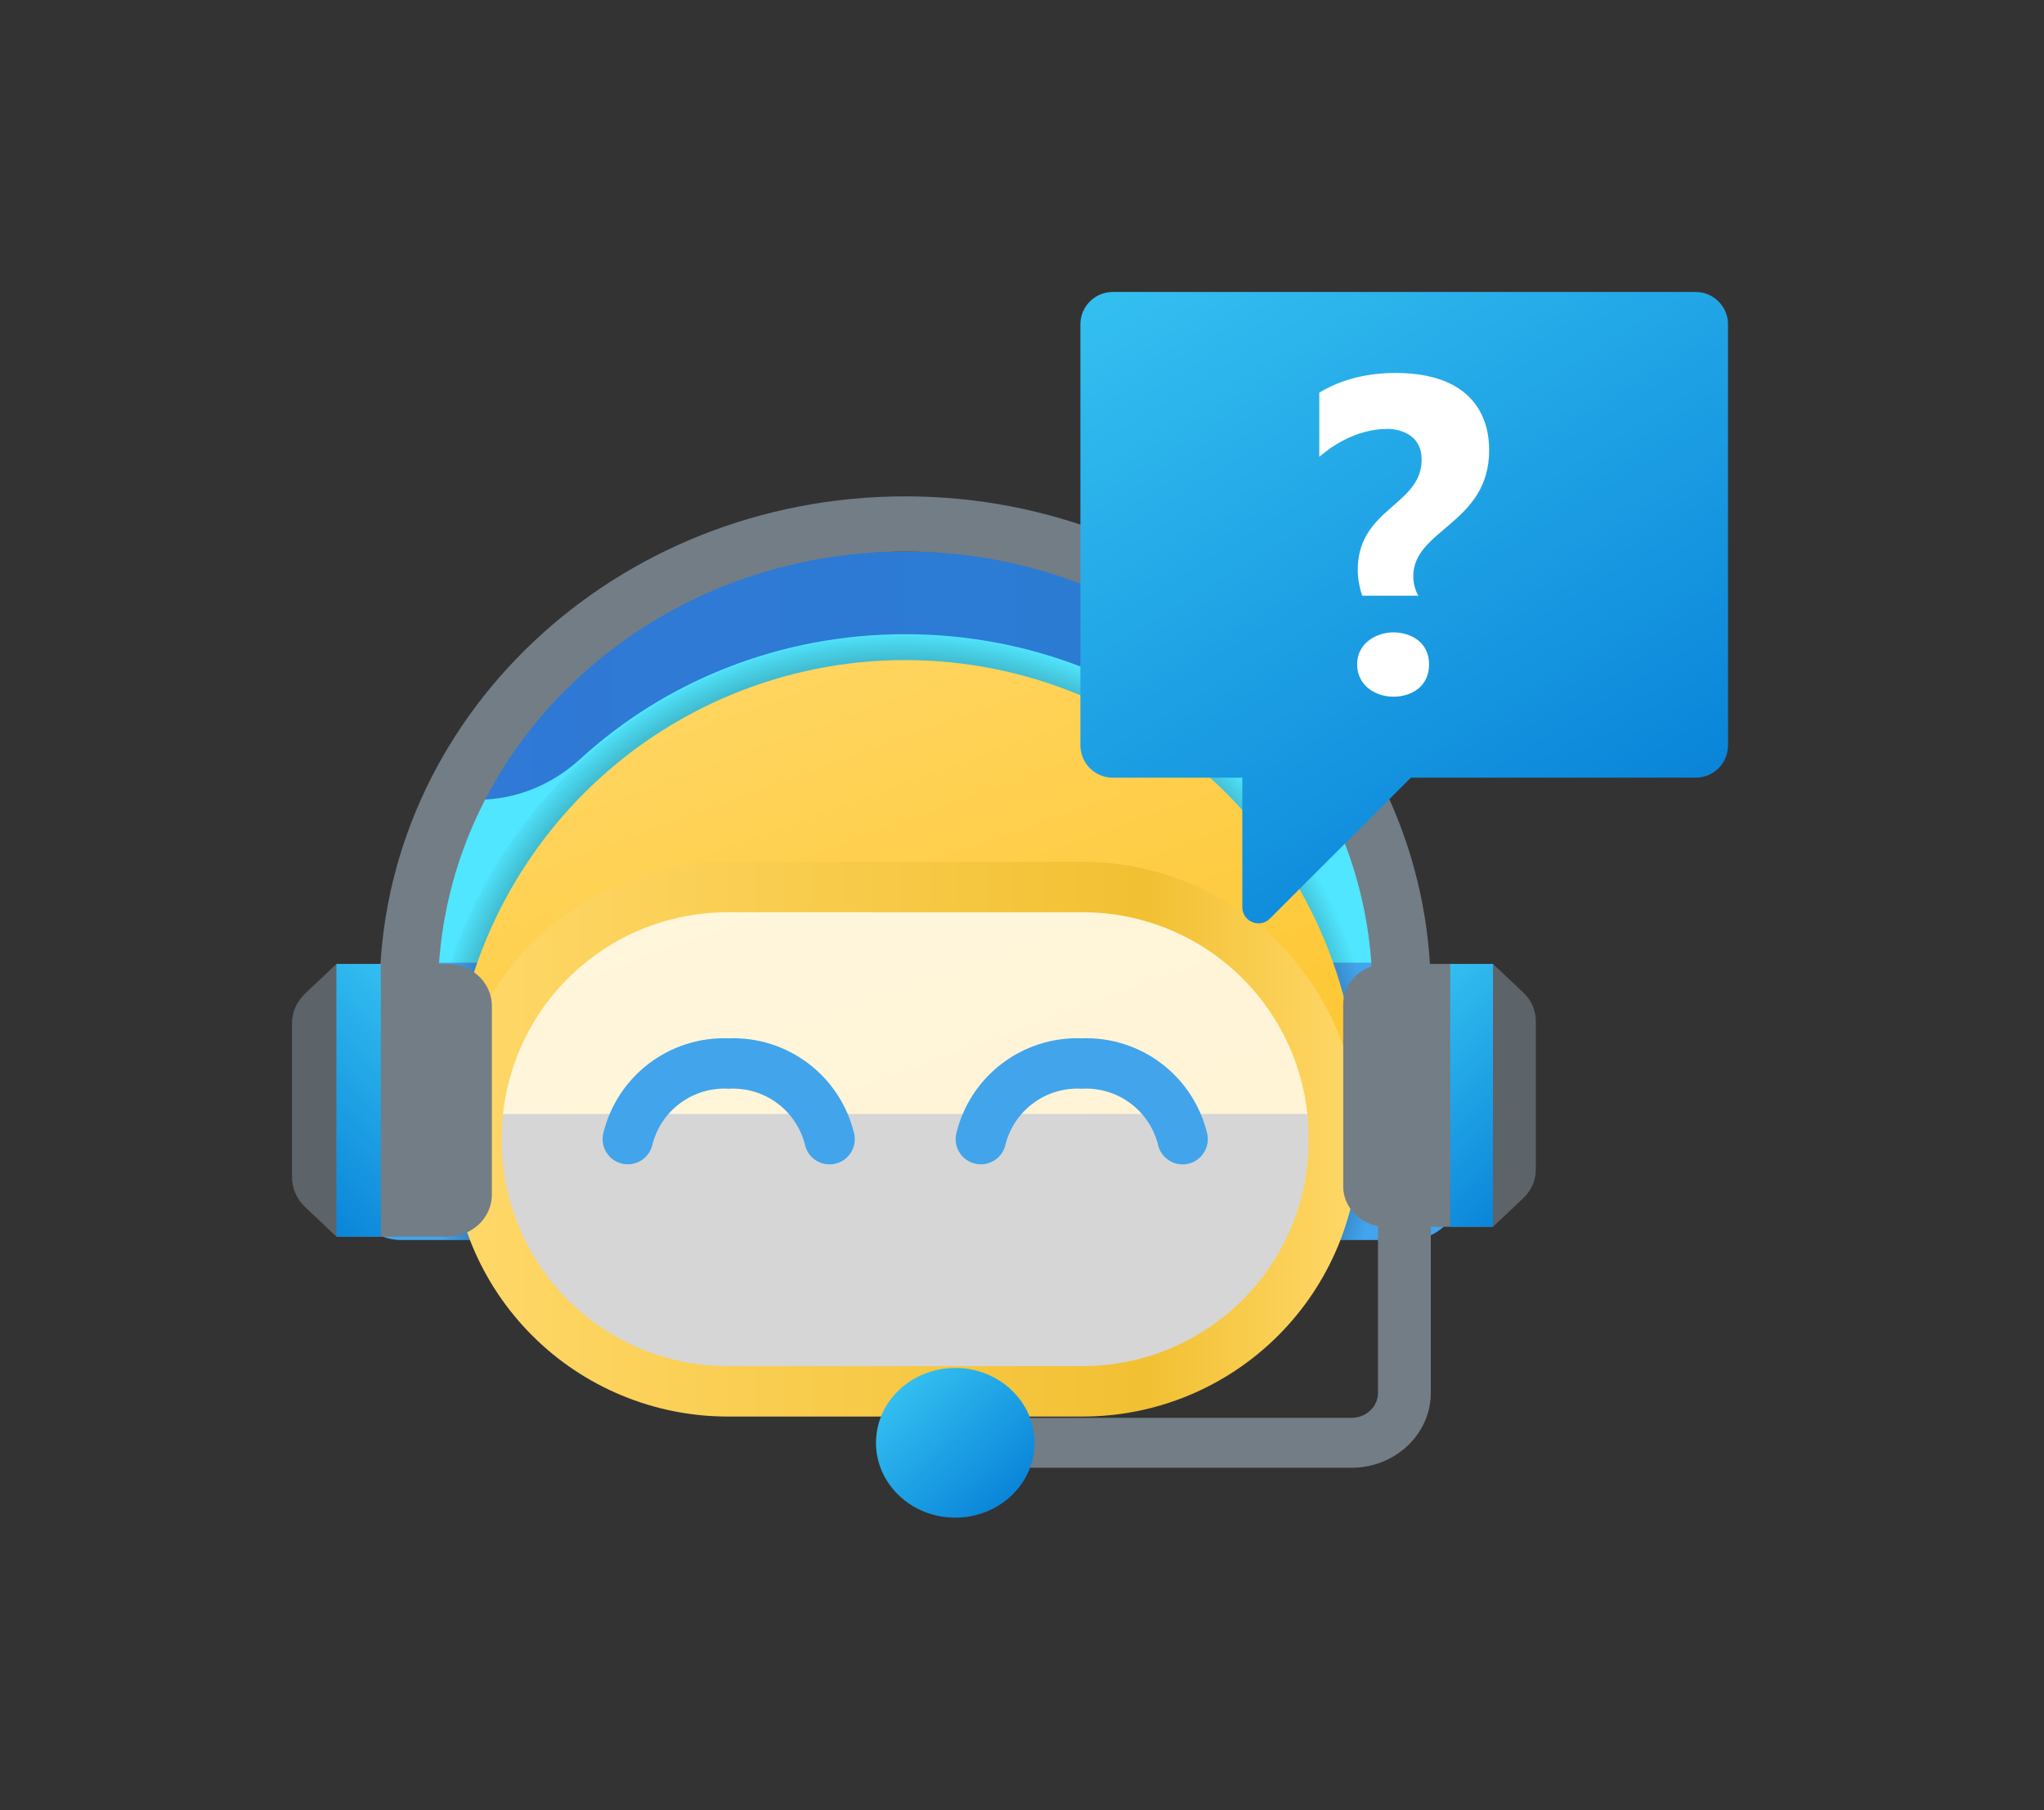 <svg width="70" height="62" viewBox="0 0 70 62" fill="none" xmlns="http://www.w3.org/2000/svg">
<rect x="0" y="0" width="70" height="62" fill="#333333" stroke="none"/>
<path d="M49.136 38.066H43.41C43.395 34.785 42.08 31.644 39.754 29.33C37.429 27.015 34.281 25.716 31 25.716C27.719 25.716 24.571 27.015 22.246 29.33C19.92 31.644 18.605 34.785 18.59 38.066H12.864C12.863 36.344 13.113 34.63 13.606 32.98C14.723 29.234 17.02 25.949 20.154 23.614C23.287 21.278 27.091 20.016 31 20.016C34.908 20.016 38.713 21.278 41.846 23.614C44.98 25.949 47.277 29.234 48.394 32.98C48.887 34.63 49.137 36.344 49.136 38.066V38.066Z" fill="#50E6FF"/>
<path d="M50 34.698V40.743C49.999 41.201 49.816 41.64 49.493 41.963C49.169 42.287 48.73 42.469 48.273 42.471H45.25V32.971H48.273C48.313 32.969 48.354 32.972 48.394 32.979C48.829 33.01 49.237 33.204 49.535 33.523C49.833 33.842 49.999 34.261 50 34.698V34.698Z" fill="#42A4ED"/>
<path d="M16.75 32.971V42.471H13.727C13.27 42.469 12.831 42.287 12.507 41.963C12.184 41.64 12.001 41.201 12 40.743V34.698C12.001 34.261 12.167 33.842 12.465 33.523C12.763 33.204 13.171 33.01 13.606 32.979C13.646 32.972 13.687 32.969 13.727 32.971H16.75Z" fill="#42A4ED"/>
<path d="M47.409 38.066V38.153C47.411 39.611 47.217 41.064 46.83 42.471H45.25V38.066H43.41C43.395 34.785 42.08 31.644 39.754 29.33C37.428 27.015 34.281 25.716 31 25.716C27.719 25.716 24.571 27.015 22.246 29.33C19.92 31.644 18.605 34.785 18.59 38.066H16.75V42.471H15.169C14.784 41.064 14.589 39.611 14.591 38.153V38.066C14.597 36.333 14.883 34.613 15.437 32.971C16.524 29.702 18.612 26.859 21.405 24.843C24.198 22.828 27.555 21.744 31 21.744C34.444 21.744 37.801 22.828 40.595 24.843C43.388 26.859 45.476 29.702 46.563 32.971C47.117 34.613 47.403 36.333 47.409 38.066V38.066Z" fill="url(#paint0_radial_300_5987)"/>
<path d="M31 22.607C26.877 22.607 22.923 24.245 20.008 27.16C17.093 30.076 15.455 34.03 15.455 38.153H46.545C46.545 34.03 44.908 30.076 41.992 27.16C39.077 24.245 35.123 22.607 31 22.607V22.607Z" fill="url(#paint1_linear_300_5987)"/>
<path d="M37.132 47.566H24.868C23.745 47.566 22.634 47.345 21.596 46.916C20.559 46.486 19.616 45.856 18.822 45.062C18.028 44.268 17.399 43.326 16.969 42.288C16.539 41.251 16.318 40.139 16.318 39.016V39.016C16.318 37.894 16.539 36.782 16.969 35.744C17.399 34.707 18.028 33.764 18.822 32.97C19.616 32.176 20.559 31.547 21.596 31.117C22.634 30.687 23.745 30.466 24.868 30.466H37.132C38.255 30.466 39.367 30.687 40.404 31.117C41.441 31.547 42.384 32.176 43.178 32.97C43.972 33.764 44.602 34.707 45.031 35.744C45.461 36.782 45.682 37.894 45.682 39.016C45.682 40.139 45.461 41.251 45.031 42.288C44.602 43.326 43.972 44.268 43.178 45.062C42.384 45.856 41.441 46.486 40.404 46.916C39.367 47.345 38.255 47.566 37.132 47.566V47.566Z" fill="white" fill-opacity="0.8"/>
<path d="M37.089 48.516H24.911C22.404 48.514 20 47.516 18.227 45.743C16.455 43.971 15.457 41.567 15.455 39.059V38.973C15.457 36.466 16.455 34.062 18.227 32.289C20 30.516 22.404 29.519 24.911 29.516H37.089C39.596 29.519 42 30.516 43.773 32.289C45.545 34.062 46.543 36.466 46.545 38.973V39.06C46.542 41.568 45.545 43.971 43.772 45.744C41.999 47.517 39.596 48.514 37.089 48.516ZM24.911 31.244C22.862 31.246 20.897 32.061 19.448 33.51C17.999 34.959 17.184 36.924 17.182 38.973V39.06C17.184 41.109 18 43.074 19.449 44.523C20.898 45.972 22.862 46.787 24.911 46.789H37.089C39.138 46.787 41.103 45.972 42.552 44.523C44.001 43.074 44.816 41.109 44.818 39.059V38.973C44.816 36.924 44.001 34.959 42.552 33.51C41.103 32.061 39.138 31.246 37.089 31.244H24.911Z" fill="url(#paint2_linear_300_5987)"/>
<path d="M28.408 39.88C28.212 39.88 28.021 39.812 27.868 39.69C27.715 39.567 27.608 39.395 27.566 39.203C27.422 38.63 27.082 38.125 26.605 37.776C26.128 37.426 25.545 37.254 24.955 37.289C24.364 37.254 23.781 37.426 23.304 37.776C22.827 38.125 22.488 38.63 22.343 39.203C22.293 39.427 22.157 39.621 21.963 39.743C21.77 39.866 21.537 39.907 21.313 39.857C21.09 39.808 20.896 39.672 20.773 39.479C20.649 39.286 20.608 39.052 20.657 38.829C20.885 37.871 21.438 37.023 22.221 36.427C23.005 35.831 23.971 35.525 24.955 35.562C25.938 35.525 26.904 35.831 27.688 36.427C28.471 37.023 29.024 37.871 29.253 38.829C29.302 39.053 29.261 39.287 29.138 39.48C29.015 39.673 28.82 39.81 28.596 39.86C28.535 39.873 28.471 39.88 28.408 39.88V39.88Z" fill="#42A4EB"/>
<path d="M40.499 39.88C40.303 39.88 40.112 39.812 39.959 39.69C39.806 39.567 39.699 39.395 39.657 39.203C39.513 38.63 39.173 38.125 38.696 37.776C38.219 37.426 37.636 37.254 37.045 37.289C36.455 37.254 35.872 37.426 35.395 37.776C34.918 38.125 34.578 38.63 34.434 39.203C34.384 39.427 34.248 39.621 34.054 39.743C33.861 39.866 33.627 39.907 33.404 39.857C33.181 39.808 32.986 39.672 32.863 39.479C32.74 39.286 32.699 39.052 32.748 38.829C32.976 37.871 33.529 37.023 34.312 36.427C35.096 35.831 36.062 35.525 37.045 35.562C38.029 35.525 38.995 35.831 39.779 36.427C40.562 37.023 41.115 37.871 41.343 38.829C41.393 39.053 41.352 39.287 41.228 39.48C41.105 39.673 40.911 39.81 40.687 39.86C40.625 39.873 40.562 39.88 40.499 39.88V39.88Z" fill="#42A4EB"/>
<path d="M31 18.889C19 18.889 16.035 27.389 16.035 27.389H16.379C17.699 27.389 18.933 26.856 19.88 25.989C22.76 23.351 26.68 21.722 31 21.722C35.32 21.722 39.24 23.351 42.12 25.989C43.067 26.856 44.302 27.389 45.621 27.389H45.965C45.965 27.389 43 18.889 31 18.889Z" fill="url(#paint3_linear_300_5987)"/>
<path d="M15 40.611V34C15 25.668 22.178 18.889 31 18.889C39.822 18.889 47 25.668 47 34V40.611H49C49 37.089 49 35.149 49 34C49 24.611 40.941 17 31 17C21.059 17 13 24.611 13 34C13 35.149 13 37.089 13 40.611H15Z" fill="#727D86"/>
<path d="M11.521 33.016L10.446 34.032C10.161 34.301 10 34.667 10 35.048V40.322C10 40.703 10.161 41.069 10.446 41.338L11.521 42.354V33.016Z" fill="#5C6369"/>
<path d="M11.521 42.354H15.324C16.164 42.354 16.845 41.712 16.845 40.918V34.453C16.845 33.659 16.164 33.016 15.324 33.016H11.521V42.354Z" fill="#727D86"/>
<path d="M11.521 33.016H13.042V42.354H11.521V33.016Z" fill="url(#paint4_linear_300_5987)"/>
<path d="M51.131 33.016L52.168 33.995C52.443 34.255 52.597 34.607 52.597 34.974V40.058C52.597 40.425 52.443 40.777 52.168 41.037L51.131 42.016V33.016Z" fill="#5C6369"/>
<path d="M51.131 42.016H47.466C46.656 42.016 46 41.397 46 40.632V34.401C46 33.636 46.656 33.016 47.466 33.016H51.131V42.016Z" fill="#727D86"/>
<path d="M51.131 33.016H49.665V42.016H51.131V33.016Z" fill="url(#paint5_linear_300_5987)"/>
<path d="M46.286 50.27H32.714V48.561H46.286C46.785 48.561 47.191 48.178 47.191 47.707V40.016H49V47.707C49 49.12 47.782 50.27 46.286 50.27Z" fill="#727D86"/>
<path d="M35.429 49.416C35.429 50.832 34.214 51.979 32.714 51.979C31.215 51.979 30 50.832 30 49.416C30 48 31.215 46.852 32.714 46.852C34.214 46.852 35.429 48 35.429 49.416Z" fill="url(#paint6_linear_300_5987)"/>
<path d="M58.071 10H38.109C37.496 10 37 10.496 37 11.109V25.526C37 26.138 37.496 26.635 38.109 26.635H42.545V31.069C42.545 31.563 43.142 31.811 43.491 31.461L48.318 26.635H58.071C58.683 26.635 59.179 26.138 59.179 25.526V11.109C59.179 10.496 58.683 10 58.071 10Z" fill="url(#paint7_linear_300_5987)"/>
<path d="M46.652 20.403C46.603 20.276 46.498 19.898 46.498 19.525C46.498 17.4 48.686 17.319 48.686 15.743C48.686 14.751 47.706 14.689 47.53 14.689C46.416 14.689 45.547 15.326 45.181 15.648V13.446C45.557 13.221 46.416 12.773 47.786 12.773C50.958 12.773 50.998 14.953 50.998 15.421C50.998 17.938 48.4 18.124 48.4 19.737C48.4 20.073 48.522 20.32 48.576 20.403H46.652ZM47.719 23.862C47.115 23.862 46.477 23.486 46.477 22.754C46.477 22.022 47.141 21.659 47.719 21.659C48.298 21.659 48.941 21.983 48.941 22.754C48.941 23.524 48.323 23.862 47.719 23.862Z" fill="white"/>
<defs>
<radialGradient id="paint0_radial_300_5987" cx="0" cy="0" r="1" gradientUnits="userSpaceOnUse" gradientTransform="translate(30.873 38.106) scale(16.324 16.475)">
<stop offset="0.934" stop-opacity="0.2"/>
<stop offset="1" stop-opacity="0"/>
</radialGradient>
<linearGradient id="paint1_linear_300_5987" x1="24.764" y1="19.642" x2="33.495" y2="43.631" gradientUnits="userSpaceOnUse">
<stop stop-color="#FFD869"/>
<stop offset="1" stop-color="#FEC52B"/>
</linearGradient>
<linearGradient id="paint2_linear_300_5987" x1="15.455" y1="39.016" x2="46.545" y2="39.016" gradientUnits="userSpaceOnUse">
<stop stop-color="#FFD869"/>
<stop offset="0.766" stop-color="#F2C032"/>
<stop offset="1" stop-color="#FFD869"/>
</linearGradient>
<linearGradient id="paint3_linear_300_5987" x1="16.035" y1="23.139" x2="45.965" y2="23.139" gradientUnits="userSpaceOnUse">
<stop stop-color="#3079D6"/>
<stop offset="1" stop-color="#297CD2"/>
</linearGradient>
<linearGradient id="paint4_linear_300_5987" x1="15.134" y1="34.992" x2="9.755" y2="40.687" gradientUnits="userSpaceOnUse">
<stop stop-color="#33BEF0"/>
<stop offset="1" stop-color="#0A85D9"/>
</linearGradient>
<linearGradient id="paint5_linear_300_5987" x1="47.649" y1="34.92" x2="52.833" y2="40.409" gradientUnits="userSpaceOnUse">
<stop stop-color="#33BEF0"/>
<stop offset="1" stop-color="#0A85D9"/>
</linearGradient>
<linearGradient id="paint6_linear_300_5987" x1="30.795" y1="47.603" x2="34.414" y2="51.435" gradientUnits="userSpaceOnUse">
<stop stop-color="#33BEF0"/>
<stop offset="1" stop-color="#0A85D9"/>
</linearGradient>
<linearGradient id="paint7_linear_300_5987" x1="41.816" y1="8.11" x2="54.511" y2="28.764" gradientUnits="userSpaceOnUse">
<stop stop-color="#33BEF0"/>
<stop offset="1" stop-color="#0A85D9"/>
</linearGradient>
</defs>
</svg>
